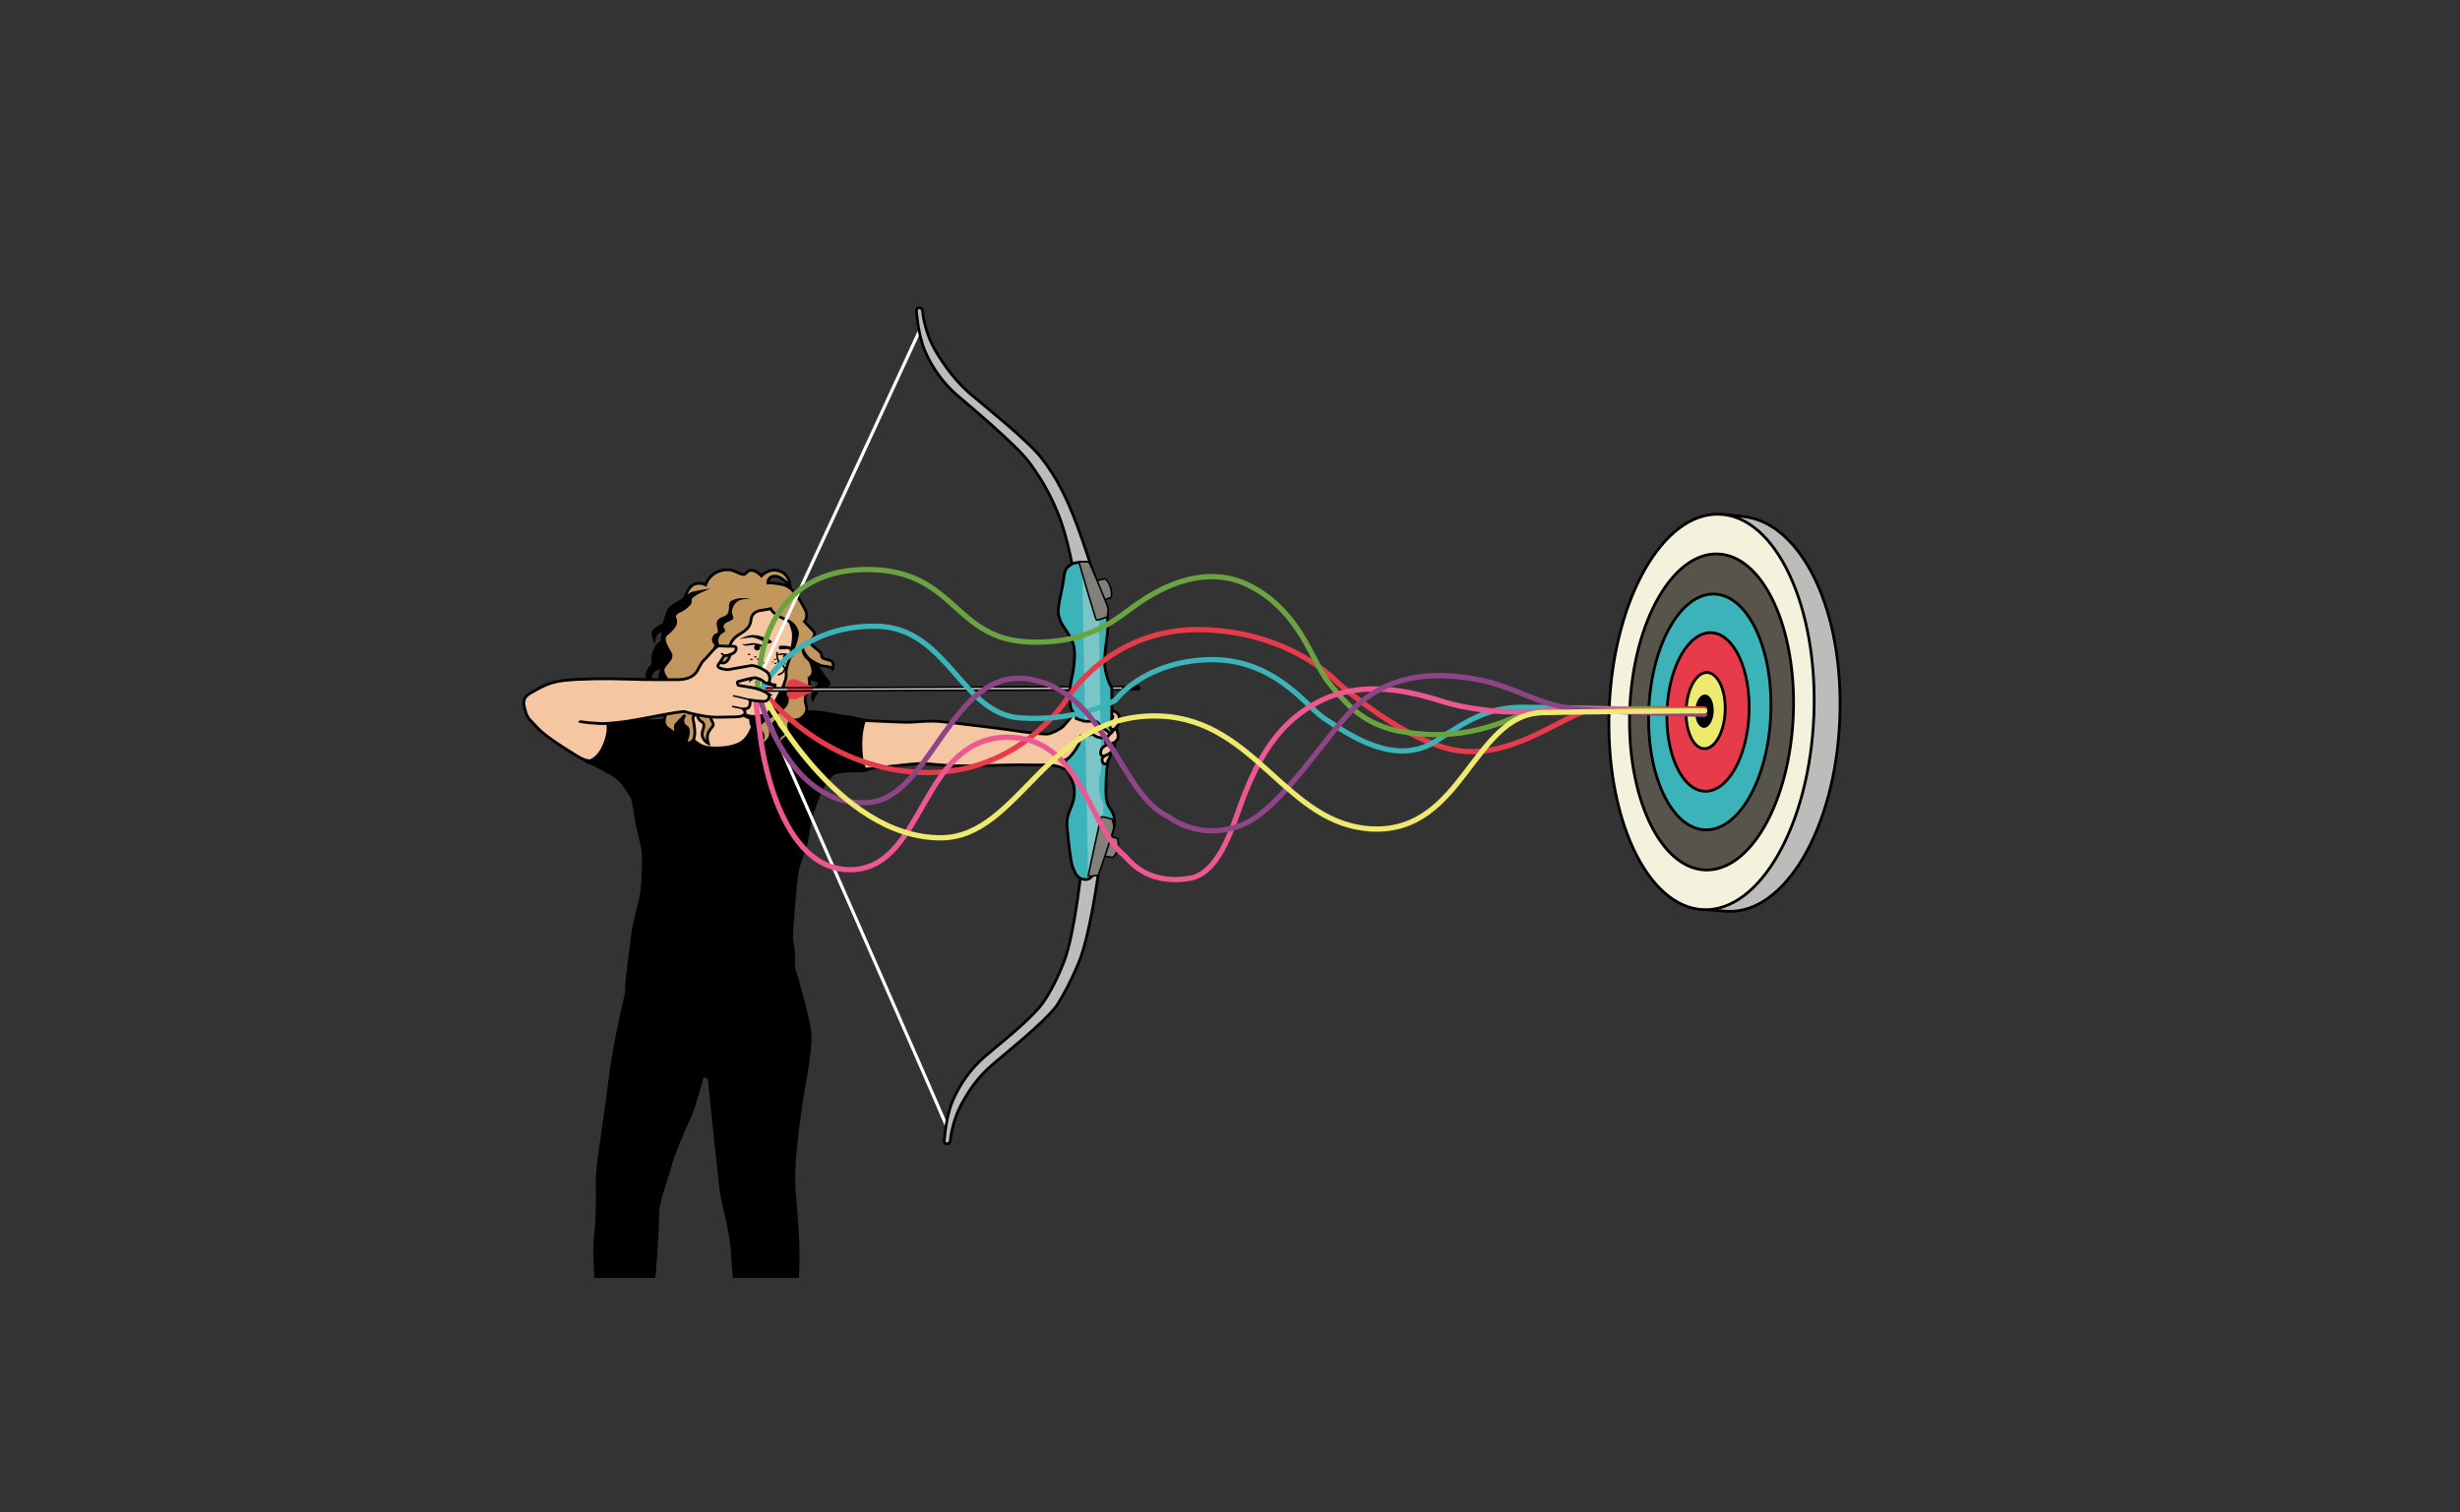 <?xml version="1.0" encoding="iso-8859-1"?>
<!-- Generator: Adobe Illustrator 25.0.1, SVG Export Plug-In . SVG Version: 6.00 Build 0)  -->
<svg version="1.1" id="Assoziationen_x5F_Illustrationen"
	 xmlns="http://www.w3.org/2000/svg" xmlns:xlink="http://www.w3.org/1999/xlink" x="0px" y="0px" viewBox="0 0 618.638 380.435"
	 style="enable-background:new 0 0 618.638 380.435;" xml:space="preserve">
<rect x="0" y="0" width="618.638" height="380.435" fill="#333333" stroke="none"/>
<g id="_x32__x5F_4_Interferenz_Werkzeug">
	<defs>
		<rect id="SVGID_1_" x="115.723" y="64.744" width="391.068" height="256.722"/>
	</defs>
	<clipPath id="SVGID_2_">
		<use xlink:href="#SVGID_1_"  style="overflow:visible;"/>
	</clipPath>
	<g style="clip-path:url(#SVGID_2_);">
		<g>
			<path d="M173.493,179.602c0,0,0.764-0.841,0.756-1.936c-0.007-0.942-0.842-0.777-1.185-1.668
				c-0.056-0.146-0.1-0.321-0.123-0.533c-0.172-1.507-0.575-3.831-0.607-3.436
				c-0.033,0.396-0.125,5.181-1.372,5.659c-3.188,1.227-2.522,3.97-2.522,3.97l2.112-1.804
				c0,0-1.156,1.088-0.333,1.953c0.368,0.387,1.103,1.364,1.18,2.276c0.095,1.129-0.517,2.183-0.517,2.183
				s1.296-0.519,1.724-1.361c0.369-0.726,1.036-1.863,0.555-2.662C172.332,180.875,173.493,179.602,173.493,179.602z
				"/>
			<path d="M195.746,152.853c0.333,0.222,4.436,2.107,5.324,3.882c0.887,1.774,0.555,7.32,0.222,8.651
				c-0.333,1.33-1.664,12.865-2.884,13.863c-1.22,0.998-8.318,5.656-8.318,5.656s-2.439-0.998-2.994-2.773
				C186.541,180.358,195.746,152.853,195.746,152.853z"/>
			<path style="stroke:#000000;stroke-width:0.7;stroke-miterlimit:10;" d="M157.871,181.339c0,0,3.511-0.25,5.047-0.093
				c2.162,0.222,4.745-0.215,6.062,0.074c1.774,0.388,2.736-0.296,4.141-0.888
				c1.405-0.592,13.753,1.109,14.344,1.183c0.592,0.074,2.145,0.37,3.106,0.37c0.962,0,3.772-0.665,6.359-1.405
				c2.588-0.739,2.809-1.552,7.246-1.552c2.751,0,6.58,1.034,8.207,1.183c1.627,0.147,4.436,0.814,4.436,0.814
				l1.035,0.296c0,0,0.074,1.035-0.518,3.992c-0.348,1.742,0.977,6.136,1.035,7.024
				c0.074,1.109-0.369,1.405-0.369,1.405s-0.666,0.222-1.478,0.147c-0.958-0.087-6.211,0.074-7.099,0.814
				c-0.888,0.739-1.331,1.257-2.514,3.253c-1.183,1.996-2.884,7.024-3.401,9.76
				c-0.518,2.735-0.443,3.476-1.035,5.397c-0.592,1.923-1.478,3.549-1.996,6.285
				c-0.518,2.735-1.257,13.161-1.404,15.527c-0.148,2.365,0.738,3.992,0.518,7.098
				c-0.223,3.106-0.37,6.284-0.37,6.284s-22.287,2.154-25.435,2.44c-5.693,0.518-12.94-0.961-14.714-1.7
				c-1.774-0.74-1.405-1.997-1.405-1.997s1.257-11.977,1.849-14.491c0.592-2.515,0.975-4.138,1.478-6.063
				c0.814-3.106,0.888-10.721,0.739-12.199c-0.147-1.48-0.812-3.846-1.33-6.063
				c-0.518-2.218-0.962-6.433-1.331-7.319c-0.37-0.888-1.923-3.105-2.884-4.363
				c-0.961-1.257-5.989-3.845-6.803-4.214c-0.814-0.37-2.218-0.739-2.144-1.035
				c0.073-0.296,4.584-9.391,4.584-9.391s4.437-0.961,4.658-0.887C156.707,181.098,157.871,181.339,157.871,181.339z"
				/>
			<path style="fill:#F4C6A1;stroke:#000000;stroke-width:0.7;stroke-miterlimit:10;" d="M198.537,155.987
				c0,0,0.421,1.222,0.758,2.301c0.555,1.774-0.018,3.983-0.24,5.24c-0.222,1.257-0.314,1.71-0.535,2.967
				c-0.223,1.257-0.518,2.44-0.666,3.771c-0.147,1.331-2.273,4.945-3.013,6.646
				c-0.739,1.701-1.571,2.523-2.532,2.893c-0.962,0.369-3.309,0.434-3.309,0.434s-0.268,0.334-0.24,0.896
				c0.055,1.165,0.443,1.608,0.443,1.608s-0.721,2.495-2.496,3.826c-1.386,1.04-4.436,1.876-8.354,1.507
				c-3.919-0.37-5.675-4.391-5.675-4.391s0.794-0.76,1.238-2.042c0.666-1.923,0.296-3.623,0.518-4.806
				c0.222-1.183-1.109-14.049-0.222-16.193c0.888-2.144,6.064-8.65,9.612-9.537
				c3.549-0.888,10.721,0.443,11.903,1.33C196.911,153.325,198.537,155.987,198.537,155.987z"/>
			<path d="M191.328,179.768c-0.443,0-1.57,0.443-3.29-0.13c-1.642-0.547-4.694-2.089-4.694-2.089
				s2.365,2.07,3.992,2.958c1.627,0.887,3.364,0.739,3.364,0.739L191.328,179.768z"/>
			<g>
				<path style="fill:#C2975D;stroke:#000000;stroke-width:0.7;stroke-miterlimit:10;" d="M163.662,175.098
					c0,0,0.821,2.064,2.163,2.003c0.716-0.032,1.251-0.264,1.598-0.474c-0.418,0.414-0.796,1.177,0.471,2.166
					c0,0-1.933,3.004,0.044,4.384c1.975,1.379,2.3,1.84,2.3,1.84s-0.767-2.163-0.21-2.805
					c0.556-0.643,2.262-2.357,2.262-2.357s-1.496,1.821,0.378,3.017c1.187,0.757-0.257,3.933-0.257,3.933
					c3.669,0.708,1.911-5.453,1.834-6.124c-0.076-0.669,0.986-1.078,0.986-1.078s0.371,1.524,1.136,1.887
					c0.67,0.317,0.827,1.004,0.425,2.061c-0.896,2.354,1.321,3.464,1.321,3.464
					c-0.666-2.44,0.222-3.105,1.109-4.326c0.695-0.956-1.287-1.697-0.198-3.597
					c1.889-3.296-0.645-3.562-0.193-5.592c0.332-1.503,1.879-1.875,0.188-5.426c-0.234-0.495-0.126-1.502,0.086-2.535
					c0.154,0.151,2.163,1.632,3.223,1.124c1.129-0.542,1.506-2.327,1.275-3.55
					c-0.229-1.222,0.837-2.631,2.16-3.435c1.322-0.803,2.932-1.706,3.101-3.722
					c0.185-2.217,2.39-2.389,2.39-2.389l2.561-0.448c0,0,0.404,1.224,3.043,2.397
					c1.996,0.887,3.035,1.395,3.66,3.438c0.307,1.004-1.242,4.875-1.886,6.544c-1.8,4.667-0.28,3.483-1.331,6.211
					c-0.645,1.677,1.331,2.772,0.555,5.213c0,0-0.555,1.441-3.217,2.884c-1.102,0.597-4.987,2.41-3.349,4.026
					c1.64,1.616-0.422,3.848-0.422,3.848s1.941-0.629,2.651-2.125c0.596-1.252-0.045-2.207,0.344-2.866
					c0.314-0.531,1.553-1.553,1.553-1.553s-0.955,0.615,0.397,2.182c1.352,1.566,1.595,1.018,0.585,1.728
					c-1.012,0.71-0.357,2.894-0.357,2.894s0.079-1.355,1.261-2.145c1.97-1.317,1.025-2.48,1.007-3.223
					c-0.018-0.742,0.397-1.497,1.788-1.48c1.464,0.018,3.252-1.807,2.681-3.459
					c-0.426-1.23-0.383-2.513,0.093-3.3c1.022-1.684,0.627-3.586,0.627-3.586s1.004,0.176,1.839,0.47
					c0.836,0.294,1.266,0.369-0.013,1.772c-0.108,0.117-0.205,0.237-0.293,0.357
					c-0.965,1.329-0.639,2.436-0.639,2.436s1.361-2.719,2.608-3.092c1.248-0.373,2.134-0.366,0.899-1.764
					c-1.233-1.397-2.366-3.369-2.366-3.369l-0.856-1.004c0,0,1.597,0.985,2.626,1.019
					c1.029,0.031,2.15,0.375,2.076,0.805c-0.076,0.431,0.588-1.67-0.366-2.132
					c-0.954-0.463-2.582-0.451-2.405-1.455c0.175-1.004-3.014-2.235-2.67-3.357c0.344-1.123,1.631-1.701,0.373-2.955
					c-1.259-1.255-2.007-2.122-2.007-2.122s1.24-1.248-0.012-3.388c-1.252-2.141-2.768-5.283-5.323-5.878
					c-2.557-0.595-3.883-0.444-3.883-0.444s-0.032-1.812,1.901-1.705c1.933,0.106,3.756,2.703,3.756,2.703
					s-0.033-2.981-2.526-3.928c-2.798-1.062-4.748,1.139-4.748,1.139s-2.348-2.627-3.871-0.676
					c-0.826,1.058-2.594-0.829-4.382-0.86c-4.628-0.079-5.768,3.772-5.768,3.772s-1.946-0.948-3.438,0.222
					c-1.336,1.047-1.495,2.695-2.023,3.316c-0.59,0.695-1.832,0.875-2.846,2.283
					c-0.92,1.277-0.731,3.741-0.731,3.741s-0.053,0.012-0.142,0.034c0.401,0.729-0.288,0.252-0.469,1.161
					c-0.161,0.808-0.466,1.234-0.776,1.996c0.03-0.079-0.501,1.482-0.443,1.331
					c-0.051,0.139-0.295,0.915-0.337,1.057c-0.065,0.225-0.169,1.219-0.107,0.274
					c-0.061,0.956,1.366,1.195,0.698,1.925c-0.04,0.044-0.096,0.08-0.14,0.123
					c0.799,1.031,1.163,0.254,0.772,1.391c0.287-0.008-0.998,1.552-0.998,1.552s0.45,1.67,0.056,3.079
					c-0.394,1.409,0.527,2.9,0.527,2.9s0.981,1.656-1.144,2.312
					C164.769,176.137,163.662,175.098,163.662,175.098z M179.112,165.504c0.324-1.555,0.884-3.156,0.884-3.156
					l0.75,0.561c0,0,1.261,1.043,0.848,1.71C181.204,165.251,179.305,165.481,179.112,165.504z"/>
				<g>
					<path d="M183.777,151.24c2.092-1.36,5.019-0.515,5.019-0.515c-0.801,0.066-3.272-0.54-4.404,1.887
						c-1.133,2.428,1.22,2.665-0.83,3.588c-0.933,0.42-1.551,0.667-1.608,1.358
						c-0.059,0.692,1.013,1.013-0.033,1.591c-2.191,1.21-1.059,3.569-0.267,4.357c0,0-3.179-1.262-2.526-3.099
						c0.65-1.837,1.73-0.452,1.359-1.977c-0.369-1.524-0.674-2.644,1.477-3.36
						C184.114,154.355,182.793,151.881,183.777,151.24z"/>
					<path d="M204.371,175.24c-0.004-0.137-0.33-1.363,0.987-2.477c0.427-0.36,0.768-0.638,0.742-0.697
						c-0.509-1.181-3.286-1.23-2.812-1.634c2.056-1.752,1.109-4.436,1.109-4.436s1.463,2.08,2.188,2.937
						c0.725,0.857,1.877,2.348,1.679,3.128c0,0,0.954-0.26-0.98,0.277
						C205.349,172.874,204.371,175.24,204.371,175.24z"/>
					<path d="M178.77,148.012c0,0-4.828,1.785-4.821,2.882c0.008,1.095-0.091,1.087-1.278,2.182
						c-1.188,1.096-3.082,1.136-2.588,2.372c0.493,1.235,0.143,2.442-2.114,4.236
						c-1.209,0.961-0.237,2.436,0.891,4.422c1.128,1.985-1.963,3.22-1.781,4.629
						c0.179,1.408,1.383,1.311,1.043,4.17c-0.128,1.084,1.647,2.925,0.418,4.515
						c-1.228,1.589-2.209,2.603-2.209,2.603s-0.659-1.648-0.626-2.044c0.033-0.396-2.157-0.38-2.157-0.38
						l-0.684-1.351c0,0,3.012,0.372,2.848-1.234c-0.164-1.607-0.729-2.67-0.729-2.67l1.005-4.064
						c0,0-2.008,0.595-2.025,1.987c-0.017,1.393-1.072,2.137-1.399,2.438c-0.755,0.7-3.427-0.287-3.427-0.287
						s3.632-0.764,3.311-1.88c-0.526-1.822,1.501-3.657,1.501-3.657s-0.519-1.338,0.307-3.259
						c1.041-2.427,1.853-2.301,1.853-2.301l0.255-2.451c0,0-0.926,0.6-1.12,0.901
						c-0.32,0.497-0.592,2.291-0.592,2.291s-0.879-1.737-0.747-2.95c0.131-1.213,2.728-2.261,2.728-2.261
						s0.816-3.06,1.476-3.957c0.663-0.899,3.783-2.371,3.783-2.371s1.113-1.4,2.332-1.696
						C175.441,148.529,178.77,148.012,178.77,148.012z"/>
				</g>
			</g>
			<path d="M199.66,164.846c0,0-0.386,0.018-0.784-0.078c-0.446-0.107-1.151-0.425-1.658-0.443
				c-0.959-0.036-1.73,0.158-2.634,0.645c0,0,2.354-0.408,2.864-0.216c0.511,0.192,1.408,0.533,1.681,0.494
				C199.4,165.208,199.66,164.846,199.66,164.846z"/>
			<path style="fill:#F4C6A1;" d="M195.619,169.806c0.349-0.168,0.862-0.32,1.236-0.685
				c0.832-0.811,0.449-1.285-0.108-1.797c-0.779-0.717-1.136-1.119-1.361-1.909
				c-0.226-0.79,0.056-1.275,0.056-1.275l-2.302,0.231l-0.942,3.438l0.389,2.163L195.619,169.806z"/>
			<path d="M189.864,171.547c0.201-0.525,0.095,0.184,1.193,0.25c0.538,0.033,2.374-0.461,2.509-0.411
				c0.189,0.07,0.741,0.499,0.741,0.499s0.851-0.005,0.91,0.103c0.128,0.233,0.031,0.812-0.031,1.111
				c-0.048,0.229-0.457-0.223-0.983-0.425c-0.525-0.202-0.894-0.188-1.784-0.228
				C191.529,172.407,189.677,172.035,189.864,171.547z"/>
			<path d="M193.278,174.259l1.035,0.518c0,0-0.591,0.518-1.108,0.222c-0.518-0.296-1.035-0.814-1.035-0.814
				L193.278,174.259z"/>
			<path style="fill:#F4C6A1;stroke:#000000;stroke-width:0.7;stroke-miterlimit:10;" d="M268.982,193.631
				c-0.555-0.037-1.072,0.037-1.959-0.48c-0.888-0.517-2.991-0.783-4.067-0.739c-1.849,0.073-7.172-0.074-8.798,0
				c-1.627,0.073-13.014,0.295-14.418,0.222c-3.276-0.173-6.064-0.506-7.838-0.592
				c-0.898-0.043-6.285,0.518-8.059,0.739c-1.774,0.222-5.915,0.666-5.915,0.666
				c-1.163,0.221-1.532-4.579-1.404-7.32c0.147-3.18,0.887-4.88,0.887-4.88s9.316,0.443,10.721,0.443
				c1.405,0,4.141-0.296,6.064-0.296c1.321,0,3.235,0.19,6.137,0.518c3.919,0.444,13.369,1.625,15.157,1.923
				c2.219,0.369,6.951,0.887,7.912,0.814c0.961-0.074,3.323-1.224,3.992-1.96
				c0.369-0.406,2.439-2.772,2.809-3.29c0.37-0.518,0.665-1.257,1.774-1.257c1.109,0,7.542,0.518,8.06,0.739
				c0,0,1.294,0.407,1.368,1.331C281.477,181.135,269.544,193.668,268.982,193.631z"/>
			<path style="fill:none;stroke:#000000;stroke-width:0.4;stroke-miterlimit:10;" d="M195.441,164.027
				c0,0-0.17,0.708,0.056,1.498c0.226,0.789,0.471,1.081,1.25,1.798c0.558,0.512,0.94,0.985,0.108,1.797
				c-0.374,0.365-0.888,0.518-1.236,0.685"/>
			<path d="M199.195,163.89c0,0-0.102-0.997-0.373-1.172c-0.272-0.176-1.062-0.287-1.561-0.281
				c-0.456,0.007-0.915-0.067-1.307,0.107c-0.116,0.052-0.202,0.821,0.185,0.81
				c0.498-0.015,1.145-0.066,1.789-0.113C198.33,163.212,199.195,163.89,199.195,163.89z"/>
			<path d="M194.073,161.31c0.083,0.126,0.043,0.183-0.056,0.277c-0.554,0.526-0.916,0.25-1.891-0.17
				c-1.215-0.523-2.032-1.025-3.044-1.05c-1.137-0.028-3.106,0.388-3.106,0.388s2.101-1.086,3.493-1.025
				c1.393,0.06,2.133,0.422,2.801,0.638C192.947,160.586,193.837,160.951,194.073,161.31z"/>
			<path d="M192.769,162.349c0,0-0.591,0.075-0.97-0.047c-0.467-0.149-1.092-0.386-1.949-0.497
				c-1.355-0.178-1.736,0.376-2.823,0.236c-0.288-0.037-0.55-0.026-0.55-0.026s0.841,0.463,1.235,0.425
				c0.328-0.032,1.103-0.185,1.565-0.231c0.098-0.004,0.214-0.012,0.306-0.013
				c0.367,0.026,0.839,0.173,1.2,0.276c0.317,0.132,0.646,0.277,0.881,0.322
				c0.186,0.072,0.315,0.018,0.333,0.016C192.527,162.767,192.769,162.349,192.769,162.349z"/>
			<path d="M189.628,162.898c0,0.402,0.343,0.73,0.765,0.73c0.421,0,0.764-0.327,0.764-0.73
				s-0.343-0.729-0.764-0.729C189.97,162.17,189.628,162.496,189.628,162.898z"/>
			<path d="M196.91,165.238c0,0.347,0.275,0.629,0.616,0.629c0.34,0,0.616-0.282,0.616-0.629
				c0-0.348-0.276-0.628-0.616-0.628C197.185,164.61,196.91,164.891,196.91,165.238z"/>
			<path d="M189.23,171.084c0,0-0.491,0.213-0.567,0.41c-0.076,0.197-0.156,0.284-0.156,0.284
				s-0.149-0.3-0.076-0.553c0.073-0.252,0.377-0.292,0.571-0.299c0.193-0.008,0.39,0.04,0.39,0.04
				L189.23,171.084z"/>
			<g>
				<path d="M195.367,165.945c0,0.064,0.085,0.117,0.188,0.117c0.104,0,0.189-0.053,0.189-0.117
					c0-0.065-0.084-0.117-0.189-0.117C195.452,165.828,195.367,165.881,195.367,165.945z"/>
				<path d="M195.369,166.605c0,0.093,0.118,0.167,0.267,0.167c0.146,0,0.267-0.074,0.267-0.167
					c0-0.091-0.12-0.165-0.267-0.165C195.487,166.44,195.369,166.515,195.369,166.605z"/>
				<path d="M194.626,165.855c0,0.09,0.116,0.162,0.261,0.162c0.144,0,0.26-0.072,0.26-0.162
					c0-0.09-0.116-0.162-0.26-0.162C194.742,165.693,194.626,165.766,194.626,165.855z"/>
				<path d="M194.117,166.502c0,0.065,0.084,0.116,0.188,0.116c0.105,0,0.189-0.052,0.189-0.116
					c0-0.065-0.084-0.117-0.189-0.117C194.201,166.385,194.117,166.436,194.117,166.502z"/>
				<path d="M194.696,166.88c0,0.094,0.123,0.17,0.273,0.17c0.152,0,0.274-0.076,0.274-0.17
					c0-0.095-0.122-0.171-0.274-0.171C194.819,166.709,194.696,166.785,194.696,166.88z"/>
				<path d="M195.779,167.154c0,0.064,0.085,0.117,0.189,0.117c0.104,0,0.188-0.053,0.188-0.117
					c0-0.065-0.084-0.117-0.188-0.117C195.864,167.037,195.779,167.09,195.779,167.154z"/>
			</g>
			<path d="M191.122,165.332c0,0.099,0.142,0.178,0.319,0.178c0.176,0,0.318-0.079,0.318-0.178
				s-0.143-0.179-0.318-0.179C191.263,165.153,191.122,165.233,191.122,165.332z"/>
			<path d="M190.325,165.83c0,0.099,0.143,0.178,0.319,0.178c0.176,0,0.319-0.079,0.319-0.178
				c0-0.099-0.144-0.179-0.319-0.179C190.468,165.651,190.325,165.731,190.325,165.83z"/>
			<path d="M188.665,165.89c0,0.099,0.142,0.178,0.318,0.178c0.177,0,0.318-0.079,0.318-0.178
				c0-0.099-0.142-0.179-0.318-0.179C188.806,165.711,188.665,165.791,188.665,165.89z"/>
			<path d="M189.64,165.243c0,0.098,0.142,0.178,0.318,0.178c0.177,0,0.318-0.08,0.318-0.178
				c0-0.099-0.142-0.179-0.318-0.179C189.782,165.064,189.64,165.144,189.64,165.243z"/>
			<path d="M188.064,164.596c0,0.099,0.142,0.179,0.318,0.179s0.319-0.08,0.319-0.179
				c0-0.098-0.142-0.178-0.319-0.178S188.064,164.498,188.064,164.596z"/>
			<path d="M191.879,166.761c0,0.099,0.142,0.179,0.318,0.179c0.177,0,0.32-0.08,0.32-0.179
				s-0.144-0.178-0.32-0.178C192.02,166.583,191.879,166.662,191.879,166.761z"/>
			<path d="M196.979,166.982c0,0.099,0.143,0.179,0.319,0.179s0.318-0.08,0.318-0.179
				c0-0.099-0.143-0.179-0.318-0.179S196.979,166.884,196.979,166.982z"/>
			<path d="M194.279,169.129c0.199-0.575,0.976-0.476,1.201-0.149c0.066,0.097-0.318,0.024-0.451,0.1
				C194.559,169.351,194.097,169.65,194.279,169.129z"/>
			<path d="M205.008,166.606c0,0-1.276-0.888-2.053-1.996c-0.939-1.342-0.998-2.662-0.998-2.662
				s-1.054,1.164,0.167,3.161c0.417,0.682,1.042,0.834,1.386,1.607c0.566,1.274,0.624,2.079,0.555,2.496
				c-0.111,0.665-0.887,1.164-0.887,1.164s1.774,0.998,2.551-0.665C205.897,169.35,205.008,166.606,205.008,166.606
				z"/>
		</g>
		<g>
			<path style="fill:none;stroke:#FFFFFF;stroke-width:0.8;stroke-miterlimit:10;" d="M231.828,81.947l-40.37,87.395
				l-0.592,4.511l0.296,2.439c0,0,46.951,106.619,46.951,107.211"/>
			<path style="fill:#BCBCBA;stroke:#000000;stroke-width:0.7;stroke-miterlimit:10;" d="M265.581,253.18
				c-3.408,4.374-12.495,11.58-15.823,14.463c-3.326,2.884-5.254,5.357-7.541,9.316
				c-2.884,4.991-3.217,9.871-3.217,9.871c-0.055,0.499-0.222,0.665-0.443,0.832
				c-0.222,0.166-0.609,0.055-0.832-0.056c-0.222-0.111-0.277-0.444-0.277-0.444s0.333-5.988,2.107-10.203
				c1.774-4.215,4.658-8.207,7.985-11.091c3.327-2.884,11.312-9.039,14.64-13.475v-0.056
				c0,0,2.718-3.438,5.434-10.536c2.577-6.732,4.215-22.182,4.325-23.18c0.111-0.998-0.998-68.431-0.998-68.431
				s-0.942-8.207-3.16-15.971c-2.219-7.763-5.712-13.586-9.039-18.021c-3.328-4.436-14.862-14.03-18.189-16.914
				c-3.327-2.883-6.211-6.876-7.985-11.091c-1.774-4.214-2.107-10.203-2.107-10.203s0.055-0.333,0.276-0.443
				c0.223-0.111,0.61-0.222,0.832-0.056c0.222,0.166,0.389,0.333,0.444,0.832c0,0,0.332,4.88,3.216,9.87
				c2.288,3.96,5.412,8.012,8.762,10.869c3.771,3.217,14.503,11.763,17.911,16.138
				c3.716,4.769,6.359,9.891,9.15,17.468c3.106,8.429,6.211,18.965,6.211,18.965s-0.888,66.6-0.998,67.599
				c-0.111,0.998-2.219,16.247-4.991,22.902c-2.772,6.654-5.323,10.48-5.323,10.48L265.581,253.18z"/>
			<g>
				<path style="fill:#E73B4B;" d="M204.47,172.799l-4.436-1.923c0,0-1.442-0.314-2.07,0.888
					c-0.46,0.879,0.037,1.275,0.037,1.275l6.321,0.056L204.47,172.799z"/>
				<path style="fill:#E73B4B;" d="M204.47,174l-4.436,1.923c0,0-1.608,0.166-2.07-0.888
					c-0.398-0.908,0.073-1.294,0.073-1.294l6.285-0.037L204.47,174z"/>
				<path style="fill:#BCBCBA;" d="M286.098,173.482l-95.676,0.37c0,0-0.222-0.074-0.222-0.37
					s0.222-0.443,0.222-0.443l95.676-0.37V173.482z"/>
				<path style="fill:#E73B4B;" d="M194.416,173.852v-0.814h-3.993c0,0-0.222,0.147-0.222,0.443
					s0.222,0.37,0.222,0.37H194.416z"/>
				<path style="stroke:#000000;stroke-width:0.4;stroke-miterlimit:10;" d="M282.365,173.464v-0.814h3.992
					c0,0,0.223,0.148,0.223,0.444c0,0.295-0.223,0.369-0.223,0.369H282.365z"/>
				<rect x="197.946" y="172.983" style="fill:#E73B4B;" width="6.47" height="0.813"/>
				<path style="fill:none;stroke:#000000;stroke-width:0.4;stroke-miterlimit:10;" d="M286.098,173.482l-95.676,0.37
					c0,0-0.222-0.074-0.222-0.37s0.222-0.443,0.222-0.443l95.676-0.37V173.482z"/>
			</g>
			<path style="fill:#3CB3B8;" d="M273.972,141.541c0,0-3.475-0.425-4.658,0.462c-1.183,0.888-1.607,1.48-1.773,3.254
				c-0.363,3.873-1.849,7.671-1.258,9.741c0.592,2.07,0.888,2.07,2.366,4.436
				c1.478,2.366,1.774,3.549,1.478,7.394s-1.774,6.507-0.887,10.943c0.389,1.945,1.719,1.293,1.423,4.251
				c-0.296,2.958-2.605,5.804-2.605,7.874c0,2.07-0.297,2.366,0.591,4.437c0.888,2.07,1.774,2.958,1.478,5.915
				c-0.296,2.958-2.069,4.141-1.774,7.689c0.296,3.55,0.888,8.873,1.478,10.351c0.592,1.478,1.184,2.958,3.254,2.958
				c2.07,0,3.254-4.141,4.436-6.803c1.184-2.662,3.254-6.211,2.662-8.872c-0.591-2.662-2.07-2.07-2.07-6.507
				c0-4.436,0.296-6.803,0.888-9.76c0.592-2.958,0.592-4.732,0.592-6.803s0-9.464,0-9.464
				s-2.071-3.254-1.774-7.689c0.295-4.437,1.035-6.803,0.443-10.648C277.67,150.857,273.972,141.541,273.972,141.541z
				"/>
			<path style="fill:#7BC5C7;" d="M272.198,145.534l1.461,75.639c0,0,2.125-1.442,2.717-4.104
				c0.592-2.662,1.145-14.751,1.145-14.751s-1.182-2.07-1.182-4.732c0-2.661,0.591-3.549,0.591-3.549l-0.591-41.109
				l-2.958-8.577L272.198,145.534z"/>
			<path style="fill:none;stroke:#000000;stroke-width:0.7;stroke-miterlimit:10;" d="M273.972,141.541
				c0,0-3.475-0.425-4.658,0.462c-1.183,0.888-1.515,1.182-1.773,3.254c-0.5,3.992-1.849,7.671-1.258,9.741
				c0.592,2.07,0.888,2.07,2.366,4.436c1.478,2.366,1.774,3.549,1.478,7.394s-1.774,6.507-0.887,10.943
				c0.389,1.945,1.719,1.293,1.423,4.251c-0.296,2.958-2.605,5.804-2.605,7.874c0,2.07-0.297,2.366,0.591,4.437
				c0.888,2.07,1.774,2.958,1.478,5.915c-0.296,2.958-2.069,4.141-1.774,7.689c0.296,3.55,0.888,8.873,1.478,10.351
				c0.592,1.478,1.184,2.958,3.254,2.958c2.07,0,3.254-4.141,4.436-6.803c1.184-2.662,3.254-6.211,2.662-8.872
				c-0.591-2.662-2.07-2.07-2.07-6.507c0-4.436,0.296-6.803,0.888-9.76c0.592-2.958,0.592-4.732,0.592-6.803
				s0-9.464,0-9.464s-2.071-3.254-1.774-7.689c0.295-4.437,1.183-6.803,0.591-10.648
				C277.818,150.857,273.972,141.541,273.972,141.541z"/>
			<path style="fill:#81807A;stroke:#000000;stroke-width:0.4;stroke-miterlimit:10;" d="M275.711,146.088l2.052-0.499
				c0,0,0.776,0.167,1.386,1.83c0.629,1.713,0.277,2.884,0.277,2.884l-2.052,0.666L275.711,146.088z"/>
			<path style="fill:#81807A;stroke:#000000;stroke-width:0.4;stroke-miterlimit:10;" d="M271.33,141.375
				c0.166-0.056,2.273-0.166,2.551,0.11c0.277,0.277,4.658,10.759,4.769,11.534
				c0.111,0.777-0.222,2.163-0.222,2.163s-2.495,0.942-2.717,0.776C275.488,155.793,271.33,141.375,271.33,141.375z"
				/>
			<path style="fill:#81807A;stroke:#000000;stroke-width:0.4;stroke-miterlimit:10;" d="M277.671,215.341l2.083,0.349
				c0,0,0.762-0.223,1.249-1.927c0.501-1.754,0.065-2.897,0.065-2.897l-2.095-0.514L277.671,215.341z"/>
			<path style="fill:#81807A;stroke:#000000;stroke-width:0.4;stroke-miterlimit:10;" d="M273.645,220.361
				c0.17,0.044,2.28,0,2.536-0.297c0.256-0.296,3.86-11.068,3.914-11.852c0.055-0.782-0.379-2.141-0.379-2.141
				s-2.558-0.758-2.767-0.576C276.741,205.679,273.645,220.361,273.645,220.361z"/>
		</g>
		<path style="fill:#F4C6A1;stroke:#000000;stroke-width:0.7;stroke-linecap:round;stroke-miterlimit:10;" d="M279.925,180.137
			c0,0-0.26,0.518-0.556,1.478c-0.295,0.962-0.295,1.258-0.073,1.627c0.222,0.37,0.665,0.296,0.665,0.296
			l0.533-0.319l0.243-0.273c0.333-0.332,0.517-0.554,0.592-1.516c0.074-0.961,0.222-0.851,0-1.516"/>
		<path style="fill:#F4C6A1;stroke:#000000;stroke-width:0.7;stroke-miterlimit:10;" d="M279.075,189.453
			c0,0,0.443,0.222,0.073,0.961c-0.369,0.739-0.497,0.773-0.555,1.072c-0.147,0.776-0.775,0.703-0.775,0.703
			c-0.297-0.074-0.592-0.296-0.666-0.962c-0.074-0.665,0.555-0.998,0.851-1.22L279.075,189.453z"/>
		<path d="M178.149,272.708c0.672,7.398,2.374,22.445,2.752,26.145c0.381,3.699,2.668,11.032,2.867,15.615
			c0.2,4.582,2.22,23.127,1.717,26.646c-0.503,3.519-1.2,7.595-1.353,9.132
			c-0.15,1.536-1.204,2.456-1.165,3.33c0.037,0.872-0.843,3.641-0.843,3.641s8.026,3.585,11.403,0.815
			c0,0,2.646-5.635,3.347-9.601c0.702-3.966,3.121-18.642,3.899-25.89c0.777-7.248-0.167-16.188-0.689-23.161
			c-0.522-6.973,1.198-17.65,1.774-22.048c0.339-2.607,2.298-12.094,2.232-16.493
			c-0.065-4.398-4.5-18.595-4.5-18.595l-31.351-0.739l-9.76-2.144c0,0-1.22,5.213-1.331,10.647
			c0,0-2.987,11.811-4.325,23.18c-0.887,7.542-2.588,17.339-2.921,21.996c-0.243,3.414,0.296,8.43-0.5,15.848
			c-0.925,8.611,1.684,17.868,0.943,29.746c-0.258,4.127,1.062,3.89,0.766,4.55
			c-0.295,0.66-0.95,2.805-0.454,3.332c0.495,0.526,0.826,1.284,2.146,1.875c1.319,0.592,4.783,0.618,5.87-0.175
			c1.086-0.793,3.029-2.031,3.059-3.053c0.031-1.022-0.833-4.946-0.475-7.651
			c0.358-2.704,2.454-11.086,3.026-14.345c0.85-4.84,1.448-15.967,1.441-19.627
			c-0.007-3.661,2.104-8.232,2.957-11.683c0.854-3.451,3.898-10.449,5.004-12.706
			c1.106-2.257,3.277-10.362,3.277-10.362C177.997,271.439,178.001,271.081,178.149,272.708z"/>
		<path style="fill:#F4C6A1;stroke:#000000;stroke-width:0.7;stroke-miterlimit:10;" d="M280.11,186.791
			c0,0,0.369,0.148,0.073,1.184c-0.295,1.035-1.108,1.478-1.108,1.478l-0.592,0.37
			c-0.665,0.296-1.072,0.48-1.294,0.332c-0.222-0.147-0.492-0.376-0.37-1.108
			c0.074-0.444,0.223-0.813,0.629-1.147c0.729-0.596,0.888-0.517,1.183-0.592L280.11,186.791z"/>
		<path style="fill:#F4C6A1;stroke:#000000;stroke-width:0.7;stroke-miterlimit:10;" d="M278.668,187.494
			c0,0-0.702-0.333-0.702-1.147c0-0.518,0.222-0.887,0.665-1.257c0.902-0.752,1.594-1.388,1.331-1.553l0.814-0.074
			c0.369,0.888,0.592,1.849,0.222,2.515c-0.369,0.665-0.887,0.812-0.887,0.812L278.668,187.494z"/>
		<path style="fill:#F4C6A1;stroke:#000000;stroke-width:0.7;stroke-miterlimit:10;" d="M266.8,191.302
			c0.223,0.073,1.331,0,2.144-0.814c0.814-0.813,1.922-2.366,2.292-3.18c0.37-0.812,0.592-2.144,0.592-2.144
			s0.814-0.074,1.478-0.148c0.665-0.073,1.442-0.406,1.442-0.406s0.554,0.628,1.441,0.851
			c0.887,0.222,1.812,0.259,2.182-0.037c0.369-0.296,0.924-0.851,0.295-1.331c-0.67-0.513-1.147-0.851-1.959-1.59
			c-0.814-0.739-0.443-0.888-1.257-1.035c-0.813-0.147-2.219,0.111-2.958-0.11
			c-0.763-0.23-2.144-0.703-2.144-0.703"/>
		<path style="fill:#BCBCBA;stroke:#000000;stroke-width:0.7;stroke-miterlimit:10;" d="M433.088,129.415
			c0,0,2.662,0.148,5.914,0.602c14.088,1.966,24.807,23.427,23.662,51.008c-1.145,27.581-13.914,48.803-28.127,48.213
			c-2.158-0.09-6.625-0.597-6.625-0.597L433.088,129.415z"/>
		<path style="fill:#F4F2DD;stroke:#000000;stroke-width:0.7;stroke-miterlimit:10;" d="M456.142,180.157
			c-1.14,27.466-13.582,49.253-27.791,48.664c-14.208-0.59-24.802-23.333-23.662-50.799
			c1.141-27.466,13.582-49.253,27.791-48.664C446.688,129.948,457.283,152.691,456.142,180.157z"/>
		<path style="fill:#57544B;stroke:#000000;stroke-width:0.7;stroke-miterlimit:10;" d="M450.976,179.943
			c-0.912,21.949-10.855,39.361-22.21,38.891c-11.354-0.472-19.821-18.647-18.911-40.598
			c0.912-21.949,10.855-39.361,22.21-38.891C443.421,139.817,451.886,157.993,450.976,179.943z"/>
		<path style="fill:#3CB3B8;stroke:#000000;stroke-width:0.7;stroke-miterlimit:10;" d="M445.31,179.726
			c-0.68,16.375-8.098,29.364-16.568,29.013c-8.471-0.351-14.787-13.911-14.107-30.286
			c0.68-16.375,8.098-29.364,16.568-29.013C439.674,149.792,445.99,163.351,445.31,179.726z"/>
		<path style="fill:#E73B4B;stroke:#000000;stroke-width:0.7;stroke-miterlimit:10;" d="M439.846,179.518
			c-0.458,11.015-5.447,19.751-11.145,19.515c-5.697-0.236-9.945-9.357-9.488-20.37
			c0.457-11.015,5.446-19.751,11.143-19.515C436.053,159.384,440.303,168.504,439.846,179.518z"/>
		<path style="fill:#EEEA6E;stroke:#000000;stroke-width:0.7;stroke-miterlimit:10;" d="M433.838,178.948
			c-0.219,5.292-2.595,9.49-5.305,9.378c-2.711-0.112-4.731-4.493-4.512-9.785c0.221-5.291,2.596-9.489,5.307-9.377
			C432.039,169.276,434.058,173.657,433.838,178.948z"/>
		<path style="stroke:#000000;stroke-width:0.7;stroke-miterlimit:10;" d="M430.6,178.975
			c-0.088,2.119-1.04,3.801-2.125,3.756c-1.087-0.045-1.895-1.8-1.808-3.919c0.089-2.12,1.04-3.801,2.126-3.756
			C429.879,175.101,430.688,176.855,430.6,178.975z"/>
		<path style="fill:none;stroke:#E73B4B;stroke-width:1.325;stroke-linecap:round;stroke-miterlimit:10;" d="M192.64,174.739
			c0,0,15.068,19.594,40.815,19.594c23.068,0,34.603-18.189,34.603-18.189s11.072-18.704,35.047-17.745
			c22.181,0.887,33.271,13.309,33.271,13.309s18.484,16.414,31.941,17.302c13.596,0.896,25.287-9.316,31.055-10.204
			c5.767-0.887,29.298-0.443,29.298-0.443"/>
		<path style="fill:none;stroke:#3CB3B8;stroke-width:1.325;stroke-linecap:round;stroke-miterlimit:10;" d="M428.671,178.806
			c0,0-36.84-0.887-45.713-0.887c-8.872,0-13.925,3.334-21.737,8.429c-10.204,6.654-21.738-1.331-28.393-5.768
			c-4.209-2.805-12.422-15.083-28.836-14.639c-16.414,0.443-23.513,10.203-23.513,10.203s-9.021,5.471-23.956,4.436
			c-14.935-1.035-18.184-22.929-36.377-23.068c-19.225-0.147-27.432,13.309-28.689,16.267"/>
		<path style="fill:none;stroke:#6CA342;stroke-width:1.325;stroke-linecap:round;stroke-miterlimit:10;" d="M428.671,178.806
			c0,0-39.059-1.922-48.597,1.997c-9.344,3.839-17.5,4.81-27.061,3.327c-9.539-1.48-14.271-6.655-18.855-12.422
			c-4.295-5.402-6.905-17.194-19.076-23.956c-11.977-6.654-23.956,0.666-28.836,3.992
			c-4.88,3.328-11.534,10.204-27.062,9.761c-19.073-0.545-18.656-17.136-39.113-18.189
			c-17.228-0.887-23.726,9.091-26.101,14.196c-2.957,6.358-3.179,12.643-3.549,16.341"/>
		<path style="fill:none;stroke:#ED5792;stroke-width:1.325;stroke-linecap:round;stroke-miterlimit:10;" d="M428.226,179.472
			c0,0-21.7-1.98-41.051-0.549c-10.429,0.77-19.679-0.989-23.959-2.335c-7.764-2.439-19.742-5.768-30.832-0.443
			c-11.091,5.323-15.971,15.083-19.52,23.956c-2.522,6.301-5.699,19.562-13.753,20.851
			c-11.091,1.774-15.322-4.887-16.415-5.768c-8.854-7.135-10.905-30.115-29.723-29.723
			c-21.294,0.443-20.442,32.064-38.152,33.272c-19.52,1.331-23.512-32.828-23.512-32.828
			c-0.666-4.88-1.405-10.648-1.405-10.648"/>
		<path style="fill:none;stroke:#8E4586;stroke-width:1.325;stroke-linecap:round;stroke-miterlimit:10;" d="M428.671,179.693
			c0,0-21.757-0.443-31.96-1.331c-10.203-0.888-15.527-5.767-25.73-7.542c-10.204-1.774-20.407-1.33-29.28,6.211
			c-7.596,6.457-19.075,26.618-29.723,30.611c-10.647,3.992-18.189-2.219-18.189-2.219
			c-12.367-5.804-15.527-31.498-35.047-34.603c-19.52-3.106-24.442,29.888-40.371,31.055
			c-20.185,1.478-27.357-26.47-27.357-26.47"/>
		<path style="fill:none;stroke:#EEEA6E;stroke-width:1.325;stroke-linecap:round;stroke-miterlimit:10;" d="M192.123,175.035
			c0,0,18.263,35.712,44.438,35.712c19.968,0,26.617-31.941,55.453-30.61c23.936,1.105,31.515,27.541,53.236,28.393
			c22.625,0.887,25.287-28.836,42.588-29.279c10.681-0.275,40.833-0.444,40.833-0.444"/>
		<g>
			<path style="fill:#F4C6A1;stroke:#000000;stroke-width:0.7;stroke-miterlimit:10;" d="M145.642,190.47
				c0,0-8.16-4.787-10.451-7.375c-1.579-1.783-2.464-2.182-2.981-3.989c-0.517-1.809-1.092-3.429,1.033-4.65
				c2.465-1.416,4.608-2.821,8.453-3.265c3.991-0.46,11.146-0.541,15.453-0.37
				c5.505,0.22,12.527,0.162,13.309,0.148c1.808-0.031,3.501-0.422,4.584-1.774
				c0.591-0.739,1.143-2.407,2.111-3.263c0.994-0.878,2.809-3.5,3.729-3.466c0.497,0.018,1.296,0.088,2.024,0.093
				c0.555,0.003,0.942-0.028,1.469,0.004c0.497,0.029,0.812,0.244,0.784,0.527
				c-0.109,1.092-1.016,1.41-2.004,1.714c-0.36,0.111-0.721,0.139-1.025,0.111c0,0-0.548,0.859-0.731,1.174
				c-0.268,0.462-0.888,1.183-0.89,1.393c-0.01,0.816,2.517,0.974,2.517,0.974s5.478-0.963,5.915-1.035
				c0.887-0.148,3.632,1.12,4.214,1.922c0.655,0.902,0.527,2.531-0.247,2.531c-0.775,0-0.876-0.871-2.784-1.348
				c-0.592-0.148-2.912,0.506-4.436,0.887c-0.592,0.148-0.013,0.977-0.013,0.977s3.583,0.551,4.448,0.798
				c0.518,0.148,3.475,1.035,3.301,2.044c-0.22,1.272-1.16,1.293-2.413,1.136c-1.184-0.147-2.449-0.25-2.449-0.25
				s0.247,0.469-0.028,1.358c-0.231,0.748-0.688,0.802-1.59,0.888c0,0,0.939,0.927,0,1.553
				c-0.887,0.592-2.957,0.37-5.401,0.481c-1.324,0.061-3.542,0-5.615-0.481c-1.377-0.319-2.583-0.497-3.622-0.887
				c-0.9-0.338-12.039,2.147-15.898,2.587c-2.588,0.296-3.623,0.37-3.623,0.37s0.479,1.262-0.296,3.845
				c-0.774,2.583-1.998,4.521-3.75,5.415C147.761,191.745,145.642,190.47,145.642,190.47z"/>
			<path style="fill:none;stroke:#000000;stroke-width:0.7;stroke-miterlimit:10;" d="M145.616,181.393
				c0.147,0.222,4.732,0.739,7.172,0.592"/>
			<path style="fill:none;stroke:#000000;stroke-width:0.4;stroke-miterlimit:10;" d="M184.35,175.008
				c0,0,2.079,0.499,2.856,0.665c0.748,0.16,1.69,0.416,1.69,0.416"/>
			<path style="fill:none;stroke:#000000;stroke-width:0.4;stroke-miterlimit:10;" d="M184.137,177.697
				c0.296,0.074,2.144,0.369,2.81,0.665"/>
			<path style="fill:none;stroke:#000000;stroke-width:0.4;stroke-miterlimit:10;" d="M181.328,164.314
				c0,0,0.592,0.518,1.109,0.518"/>
		</g>
	</g>
</g>
</svg>
